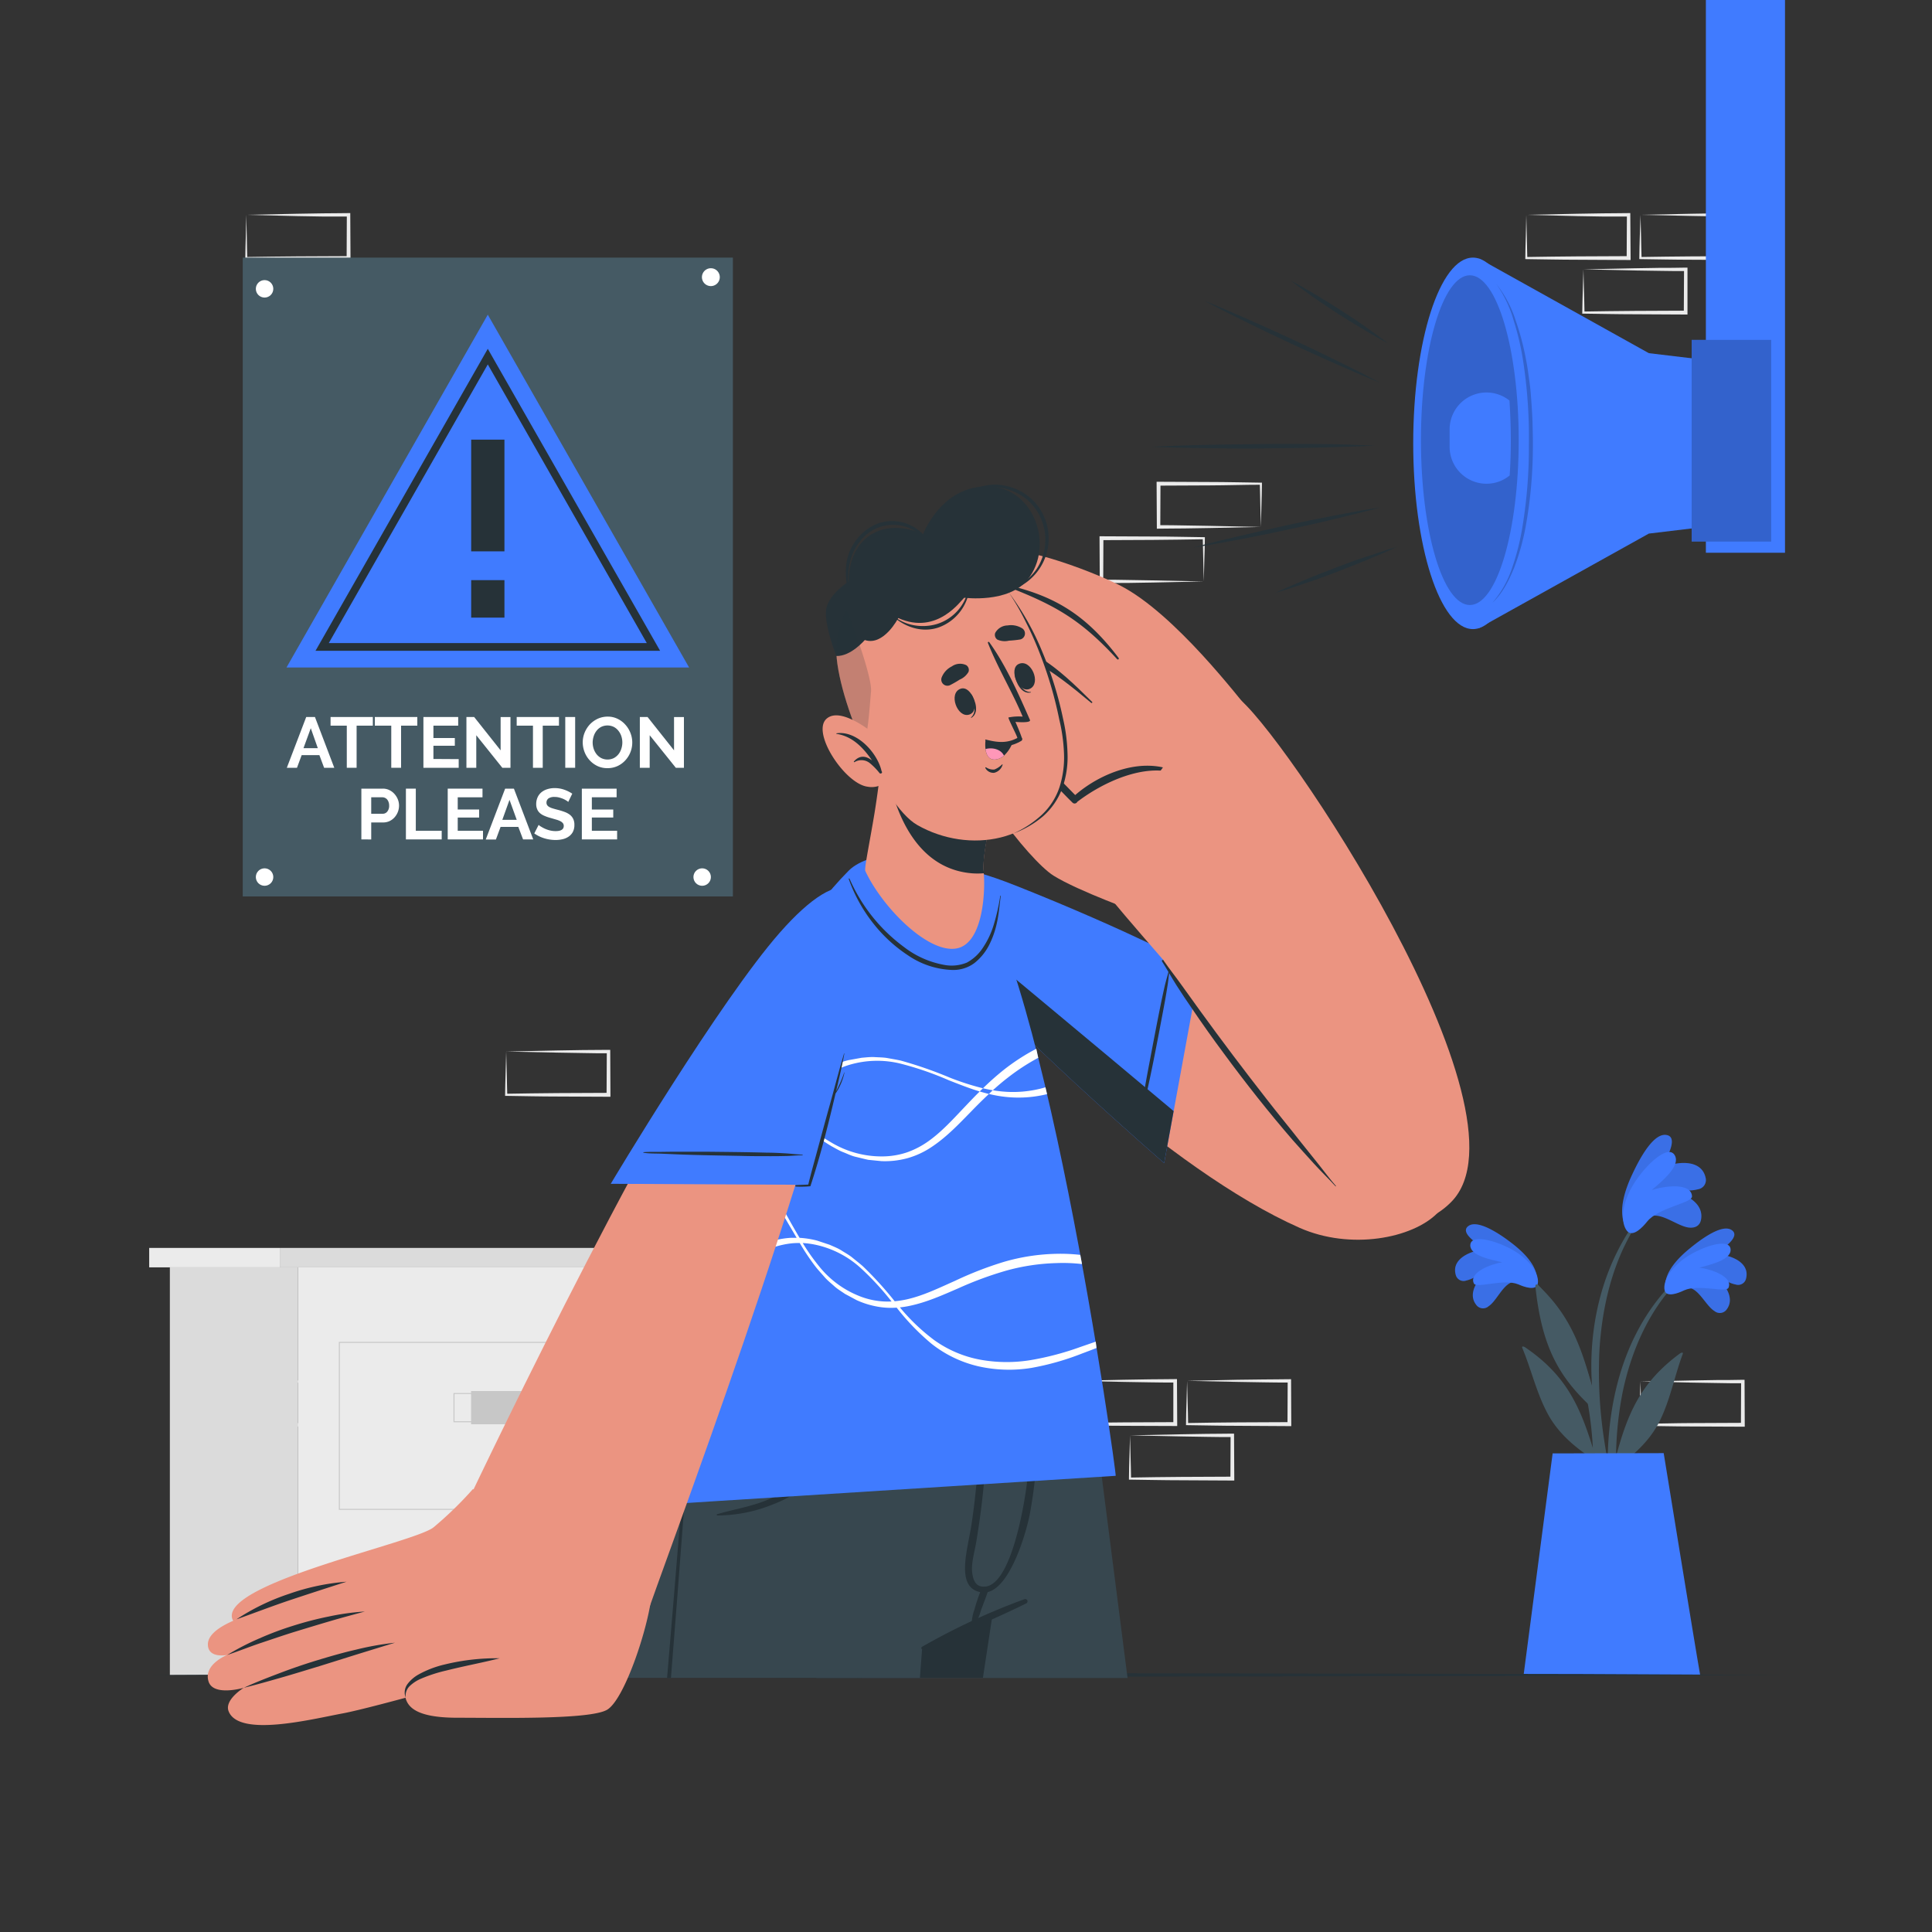 <svg xmlns="http://www.w3.org/2000/svg" viewBox="0 0 500 500"><rect x="0" y="0" width="500" height="500" fill="#333333" stroke="none"/><g id="freepik--background-complete--inject-199"><path d="M409.79,69.71l13.13-.28,6.66-.11c2.22,0,4.46,0,6.69-.06h.45v.45l0,11.19v.5h-.5L423,81.33c-4.41,0-8.82-.11-13.24-.16h-.27V80.9c0-1.9.09-3.79.13-5.66Zm0,0,.14,5.65c.05,1.86.12,3.71.14,5.54l-.28-.28c4.42-.05,8.83-.15,13.24-.16l13.24-.06-.5.5.06-11.19.44.44c-2.18,0-4.35,0-6.54-.05L423.15,70Z" style="fill:#ebebeb"></path><path d="M424.56,55.6l13.13-.28,6.66-.11c2.23-.05,4.46,0,6.69-.06h.45v.45l.05,11.19v.5H451l-13.24-.07c-4.41,0-8.82-.11-13.24-.16h-.27v-.27c0-1.9.09-3.79.13-5.66Zm0,0,.15,5.65c0,1.86.11,3.71.13,5.54l-.28-.28c4.42-.05,8.83-.15,13.24-.16L451,66.29l-.49.5.05-11.19L451,56c-2.18,0-4.35,0-6.54,0l-6.58-.11Z" style="fill:#ebebeb"></path><path d="M395,55.6l13.13-.28,6.66-.11c2.22-.05,4.46,0,6.69-.06h.44v.45L422,66.79v.5h-.5l-13.24-.07c-4.41,0-8.83-.11-13.24-.16h-.27v-.27c0-1.9.08-3.79.13-5.66Zm0,0,.14,5.65c0,1.86.11,3.71.13,5.54l-.27-.28c4.41-.05,8.83-.15,13.24-.16l13.24-.06-.5.5.06-11.19.44.44c-2.18,0-4.36,0-6.54,0l-6.58-.11Z" style="fill:#ebebeb"></path><path d="M292.45,371.47l13.12-.28,6.66-.11c2.23-.05,4.47,0,6.7-.06h.44v.45l.06,11.19v.5h-.5l-13.24-.07c-4.41,0-8.83-.11-13.24-.16h-.28v-.27c0-1.9.08-3.79.13-5.66Zm0,0,.14,5.65c.05,1.87.11,3.71.13,5.54l-.27-.27c4.41-.06,8.83-.16,13.24-.17l13.24-.06-.5.5.05-11.19.45.44c-2.18,0-4.36,0-6.55-.05l-6.58-.11Z" style="fill:#ebebeb"></path><path d="M307.22,357.36l13.12-.28L327,357c2.22-.05,4.46,0,6.69-.06h.44v.45l.05,11.19v.5h-.5L320.46,369c-4.41,0-8.83-.12-13.24-.17h-.28v-.27c0-1.9.08-3.79.13-5.66Zm0,0,.14,5.65c.05,1.87.11,3.71.13,5.54l-.27-.27c4.41-.06,8.83-.16,13.24-.17l13.24-.06-.5.5.05-11.19.45.44c-2.18,0-4.36,0-6.55-.05l-6.57-.11Z" style="fill:#ebebeb"></path><path d="M277.68,357.36l13.12-.28,6.66-.11c2.23-.05,4.47,0,6.7-.06h.44v.45l.06,11.19v.5h-.5L290.92,369c-4.42,0-8.83-.12-13.24-.17h-.28v-.27c0-1.9.09-3.79.13-5.66Zm0,0,.14,5.65c0,1.87.11,3.71.13,5.54l-.27-.27c4.41-.06,8.82-.16,13.24-.17l13.24-.06-.5.5,0-11.19.45.44c-2.18,0-4.36,0-6.55-.05l-6.58-.11Z" style="fill:#ebebeb"></path><path d="M63.73,55.6l13.12-.28,6.66-.11c2.23-.05,4.47,0,6.7-.06h.44v.45l.06,11.19v.5h-.5L77,67.22c-4.42,0-8.83-.11-13.24-.16h-.28v-.27c0-1.9.09-3.79.13-5.66Zm0,0,.14,5.65c0,1.86.11,3.71.13,5.54l-.27-.28c4.41-.05,8.82-.15,13.24-.16l13.24-.06-.5.5.05-11.19.45.44c-2.18,0-4.36,0-6.55,0l-6.58-.11Z" style="fill:#ebebeb"></path><path d="M131,272.14l13.13-.28,6.66-.11c2.22-.05,4.46,0,6.69-.05h.45v.45l.05,11.19v.5h-.51l-13.24-.06c-4.41,0-8.82-.11-13.24-.17h-.27v-.27c0-1.9.09-3.79.13-5.65Zm0,0,.15,5.66c0,1.86.11,3.7.13,5.53l-.28-.27c4.42-.05,8.83-.16,13.24-.17l13.24-.06-.5.5.06-11.19.44.45c-2.18,0-4.35,0-6.54-.06l-6.58-.11Z" style="fill:#ebebeb"></path><path d="M63.73,357.55l13.12-.28,6.66-.11c2.23-.05,4.47,0,6.7-.05h.44v.45l.06,11.19v.5h-.5L77,369.18c-4.42,0-8.83-.11-13.24-.17h-.28v-.27c0-1.9.09-3.78.13-5.65Zm0,0,.14,5.66c0,1.86.11,3.7.13,5.53l-.27-.27c4.41-.05,8.82-.16,13.24-.16l13.24-.07-.5.5.05-11.19.45.45c-2.18,0-4.36,0-6.55-.06l-6.58-.11Z" style="fill:#ebebeb"></path><path d="M49,343.44l13.12-.28,6.66-.11c2.23-.05,4.46,0,6.7-.05h.44v.45l.06,11.19v.5h-.5l-13.24-.06c-4.42,0-8.83-.11-13.24-.16h-.28v-.27c0-1.9.09-3.78.13-5.65Zm0,0,.14,5.66c0,1.86.11,3.7.13,5.53l-.27-.27c4.41-.05,8.82-.16,13.24-.16l13.24-.07-.5.5,0-11.19.45.45c-2.19,0-4.36,0-6.55-.06l-6.58-.11Z" style="fill:#ebebeb"></path><path d="M424.56,357.54l13.13-.28,6.66-.11c2.23,0,4.46,0,6.69-.06h.45v.45l.05,11.19v.5H451l-13.24-.06c-4.41,0-8.82-.12-13.24-.17h-.27v-.27c0-1.9.09-3.79.13-5.65Zm0,0,.15,5.65c0,1.87.11,3.71.13,5.54l-.28-.27c4.42,0,8.83-.16,13.24-.17l13.24-.06-.49.5.05-11.19.44.45c-2.18,0-4.35,0-6.54-.06l-6.58-.11Z" style="fill:#ebebeb"></path><path d="M326.31,136.37l-13.12.28-6.66.11c-2.23.05-4.46,0-6.7.06h-.44v-.45l-.06-11.19v-.5h.5l13.24.06c4.42,0,8.83.12,13.24.17h.28v.27c0,1.9-.09,3.79-.13,5.65Zm0,0-.14-5.65c0-1.87-.11-3.71-.13-5.54l.27.27c-4.41,0-8.82.16-13.24.17l-13.24.06.5-.5-.05,11.19-.45-.45c2.19,0,4.36,0,6.55.06l6.58.11Z" style="fill:#ebebeb"></path><path d="M311.54,150.48l-13.12.28-6.66.11c-2.23,0-4.47,0-6.7.06h-.44v-.45l-.06-11.19v-.5h.5l13.24.06c4.42,0,8.83.12,13.24.17h.28v.27c0,1.9-.09,3.79-.14,5.65Zm0,0-.14-5.65c0-1.87-.11-3.71-.13-5.54l.27.27c-4.41.05-8.82.16-13.24.17l-13.24.06.5-.5-.05,11.19-.45-.45c2.18,0,4.36,0,6.55.06l6.58.11Z" style="fill:#ebebeb"></path><rect x="77.16" y="327.99" width="97.98" height="105.49" transform="translate(252.3 761.46) rotate(180)" style="fill:#ebebeb"></rect><rect x="72.41" y="322.96" width="107.48" height="5.03" transform="translate(252.3 650.95) rotate(180)" style="fill:#dbdbdb"></rect><rect x="38.61" y="322.96" width="33.8" height="5.03" transform="translate(111.02 650.95) rotate(180)" style="fill:#ebebeb"></rect><rect x="43.96" y="327.99" width="33.2" height="105.49" transform="translate(121.12 761.46) rotate(180)" style="fill:#dbdbdb"></rect><rect x="87.83" y="347.42" width="76.64" height="43.21" transform="translate(252.3 738.04) rotate(180)" style="fill:none;stroke:#c7c7c7;stroke-miterlimit:10;stroke-width:0.25px"></rect><rect x="121.91" y="359.99" width="14.97" height="8.6" transform="translate(258.8 728.59) rotate(180)" style="fill:#c7c7c7"></rect><rect x="117.49" y="360.64" width="14.97" height="7.31" transform="translate(249.95 728.59) rotate(180)" style="fill:none;stroke:#c7c7c7;stroke-miterlimit:10;stroke-width:0.25px"></rect></g><g id="freepik--Plant--inject-199"><path d="M433.55,331.29c-16.87,16.52-19.7,42.07-16.14,64.45.09.51.87.37.87-.11,0-5.09-.15-10.14-.14-15.17.1-.23.17-.45.27-.68,4.4-3.2,8.45-6.82,11-11.78,2.81-5.54,3.92-11.79,6.08-17.58.2-.55-.39-.39-.78-.1-10.26,7.57-13.53,15.71-16.48,26.6A90.36,90.36,0,0,1,420,360c2.21-10.33,6.6-20.57,14-28.23C434.28,331.44,433.84,331,433.55,331.29Z" style="fill:#455a64"></path><path d="M436.72,333.22c2.91.09,4.72,4.73,7,6.09a2.17,2.17,0,0,0,3.2-.51c2.24-3.12-.83-7-3.73-9.14,2.07.85,3.79,2.34,6,2.77a2.1,2.1,0,0,0,2.71-1.63c1-4.27-4.36-6.16-8-6.25,1.78-1.24,6.88-4.6,4.17-6.26s-8.73,3.15-10.68,4.74c-2.87,2.32-6.29,5.8-6.42,9.44C430.77,336.72,434.49,334.11,436.72,333.22Z" style="fill:#407BFF"></path><path d="M436.72,333.22c2.91.09,4.72,4.73,7,6.09a2.17,2.17,0,0,0,3.2-.51c2.24-3.12-.83-7-3.73-9.14,2.07.85,3.79,2.34,6,2.77a2.1,2.1,0,0,0,2.71-1.63c1-4.27-4.36-6.16-8-6.25,1.78-1.24,6.88-4.6,4.17-6.26s-8.73,3.15-10.68,4.74c-2.87,2.32-6.29,5.8-6.42,9.44C430.77,336.72,434.49,334.11,436.72,333.22Z" style="opacity:0.1"></path><path d="M435.88,333.93c3.71-1.68,10.84.74,11.45-.66,1.23-2.86-4.47-4.82-7.54-5.2,2.83-.77,8.25-2,8.09-4.72-.21-3.34-8.32-.47-12.43,2.68-5.18,4-5.15,7.8-4.29,8.57C432.33,335.65,435.27,334.21,435.88,333.93Z" style="fill:#407BFF"></path><path d="M395.13,329.66c17.49,15.86,21.29,41.29,18.59,63.79-.08.51-.87.4-.88-.08-.2-5.09-.24-10.14-.44-15.17l-.29-.67c-4.52-3-8.7-6.49-11.4-11.35-3-5.43-4.37-11.63-6.74-17.33-.22-.55.37-.41.77-.14,10.54,7.17,14.12,15.19,17.48,26a91,91,0,0,0-2.43-16.86c-2.61-10.24-7.38-20.3-15.09-27.68C394.41,329.84,394.83,329.37,395.13,329.66Z" style="fill:#455a64"></path><path d="M392,331.7c-2.9.21-4.54,4.91-6.75,6.35a2.17,2.17,0,0,1-3.22-.38c-2.36-3,.57-7,3.37-9.28-2,.93-3.69,2.49-5.9,3a2.09,2.09,0,0,1-2.77-1.52c-1.15-4.22,4.13-6.32,7.79-6.55-1.83-1.17-7.05-4.34-4.41-6.09S389,320,391,321.54c2.95,2.22,6.51,5.56,6.77,9.2C398.11,335,394.3,332.51,392,331.7Z" style="fill:#407BFF"></path><path d="M392,331.7c-2.9.21-4.54,4.91-6.75,6.35a2.17,2.17,0,0,1-3.22-.38c-2.36-3,.57-7,3.37-9.28-2,.93-3.69,2.49-5.9,3a2.09,2.09,0,0,1-2.77-1.52c-1.15-4.22,4.13-6.32,7.79-6.55-1.83-1.17-7.05-4.34-4.41-6.09S389,320,391,321.54c2.95,2.22,6.51,5.56,6.77,9.2C398.11,335,394.3,332.51,392,331.7Z" style="opacity:0.1"></path><path d="M392.9,332.38c-3.77-1.54-10.8,1.16-11.46-.22-1.34-2.81,4.28-5,7.34-5.49-2.86-.66-8.33-1.67-8.27-4.41.08-3.34,8.3-.78,12.53,2.21,5.32,3.77,5.44,7.6,4.61,8.4C396.52,334,393.52,332.64,392.9,332.38Z" style="fill:#407BFF"></path><path d="M413,371.55a171.6,171.6,0,0,0,5.43,25.08.62.62,0,0,0,1.22-.24c-1.14-7.73-3.24-15.32-4.39-23.05a116.39,116.39,0,0,1-1.34-23.66c.74-13,4.27-26.88,12.77-37.07.19-.24-.21-.58-.4-.36-17,19.84-14.31,44.17-14.29,46.35-2.41-8.22-4.89-17.63-14-26-.39-.36-.7-.18-.63.43,1.63,15.23,5.86,23.19,14.7,31.33Q412.45,368,413,371.55Z" style="fill:#455a64"></path><path d="M426.86,314.89c3.06-1.36,7.28,2.54,10.31,2.81,1.6.14,2.79-.49,3.07-2.14.75-4.37-4.38-6.83-8.47-7.61,2.57-.16,5.1.53,7.63-.16a2.42,2.42,0,0,0,2-3.05c-1.13-4.92-7.63-4.2-11.49-2.44,1.23-2.18,4.82-8.24,1.18-8.59s-7.47,7.66-8.7,10.29c-1.81,3.86-3.6,9.19-1.91,13C422.45,321.53,425,316.94,426.86,314.89Z" style="fill:#407BFF"></path><path d="M426.86,314.89c3.06-1.36,7.28,2.54,10.31,2.81,1.6.14,2.79-.49,3.07-2.14.75-4.37-4.38-6.83-8.47-7.61,2.57-.16,5.1.53,7.63-.16a2.42,2.42,0,0,0,2-3.05c-1.13-4.92-7.63-4.2-11.49-2.44,1.23-2.18,4.82-8.24,1.18-8.59s-7.47,7.66-8.7,10.29c-1.81,3.86-3.6,9.19-1.91,13C422.45,321.53,425,316.94,426.86,314.89Z" style="opacity:0.1"></path><path d="M426.35,316.06c3-3.62,11.61-4.69,11.54-6.45-.17-3.59-7.07-2.75-10.45-1.6,2.56-2.22,7.57-6.22,6-9-1.89-3.36-8.87,3.7-11.55,9-3.37,6.73-1.41,10.68-.13,11.05C423.53,319.63,425.85,316.66,426.35,316.06Z" style="fill:#407BFF"></path><path d="M401.82,376.14l-7.51,57.33H440c-.94-5.08-9.44-57.4-9.44-57.4Z" style="fill:#407BFF"></path></g><g id="freepik--Table--inject-199"><polygon points="38.04 433.48 91.03 433.23 144.02 433.14 250 432.98 355.98 433.14 408.97 433.23 461.96 433.48 408.97 433.72 355.98 433.81 250 433.97 144.02 433.81 91.03 433.72 38.04 433.48" style="fill:#263238"></polygon></g><g id="freepik--Sign--inject-199"><rect x="62.82" y="66.67" width="126.85" height="165.33" style="fill:#455a64"></rect><polygon points="178.34 172.75 74.14 172.75 126.24 81.44 178.34 172.75" style="fill:#407BFF"></polygon><path d="M170.84,168.43H81.65l44.59-78.16Zm-85.75-2h82.3L126.24,94.31Z" style="fill:#263238"></path><path d="M121.94,142.69V113.78h8.61v28.91Zm0,17.15v-9.7h8.61v9.7Z" style="fill:#263238"></path><path d="M79.25,185.56h2.26l5,13.14H83.88l-1.22-3.27H78.07l-1.21,3.27H74.23Zm3,8.07-1.82-5.17-1.89,5.17Z" style="fill:#fff"></path><path d="M96.49,187.8h-4.2v10.9H89.75V187.8h-4.2v-2.24H96.49Z" style="fill:#fff"></path><path d="M108,187.8h-4.2v10.9h-2.54V187.8H97v-2.24H108Z" style="fill:#fff"></path><path d="M118.71,196.46v2.24h-9.13V185.56h9v2.24h-6.41V191h5.54V193h-5.54v3.42Z" style="fill:#fff"></path><path d="M123.26,190.28v8.42h-2.55V185.56h2l6.85,8.63v-8.61h2.55V198.7H130Z" style="fill:#fff"></path><path d="M144.66,187.8h-4.2v10.9h-2.53V187.8h-4.21v-2.24h10.94Z" style="fill:#fff"></path><path d="M146.29,198.7V185.56h2.56V198.7Z" style="fill:#fff"></path><path d="M157.2,198.8a5.92,5.92,0,0,1-2.62-.57,6.46,6.46,0,0,1-2-1.5,6.78,6.78,0,0,1-1.31-2.14,7,7,0,0,1-.46-2.46,6.73,6.73,0,0,1,.49-2.52,7.14,7.14,0,0,1,1.35-2.13,6.74,6.74,0,0,1,2.05-1.47,6.14,6.14,0,0,1,2.57-.55,5.74,5.74,0,0,1,2.6.59,6.39,6.39,0,0,1,2,1.53,6.86,6.86,0,0,1,1.3,2.14,6.79,6.79,0,0,1-1.35,7.07,6.39,6.39,0,0,1-2,1.46A6.14,6.14,0,0,1,157.2,198.8Zm-3.82-6.67a5.37,5.37,0,0,0,.26,1.65,4.76,4.76,0,0,0,.75,1.41,3.87,3.87,0,0,0,1.21,1,3.73,3.73,0,0,0,3.26,0,3.9,3.9,0,0,0,1.2-1,4.47,4.47,0,0,0,.74-1.42,5.21,5.21,0,0,0,0-3.25,4.4,4.4,0,0,0-.76-1.4,3.67,3.67,0,0,0-1.2-1,3.75,3.75,0,0,0-3.25,0,3.65,3.65,0,0,0-1.2,1,4.42,4.42,0,0,0-.74,1.41A5.45,5.45,0,0,0,153.38,192.13Z" style="fill:#fff"></path><path d="M168.14,190.28v8.42h-2.55V185.56h2l6.85,8.63v-8.61H177V198.7H174.9Z" style="fill:#fff"></path><path d="M93.52,217.24V204.1h5.57a3.67,3.67,0,0,1,1.68.38,4.2,4.2,0,0,1,1.32,1,4.71,4.71,0,0,1,.87,1.4,4.28,4.28,0,0,1,.31,1.59,4.54,4.54,0,0,1-.29,1.62,4.63,4.63,0,0,1-.83,1.39,4.12,4.12,0,0,1-1.3,1,3.86,3.86,0,0,1-1.67.37H96.07v4.4Zm2.55-6.64h3a1.47,1.47,0,0,0,1.17-.58,2.33,2.33,0,0,0,.47-1.55,2.5,2.5,0,0,0-.15-.9,2,2,0,0,0-.38-.68,1.54,1.54,0,0,0-.57-.41,1.51,1.51,0,0,0-.66-.14H96.07Z" style="fill:#fff"></path><path d="M105.05,217.24V204.1h2.56V215h6.7v2.24Z" style="fill:#fff"></path><path d="M125,215v2.24h-9.13V204.1h9v2.24h-6.41v3.16H124v2.08h-5.54V215Z" style="fill:#fff"></path><path d="M130.73,204.1H133l5,13.14h-2.63L134.14,214h-4.59l-1.21,3.27h-2.63Zm3,8.07L131.86,207,130,212.17Z" style="fill:#fff"></path><path d="M147.06,207.54a2.66,2.66,0,0,0-.47-.35,7,7,0,0,0-.83-.44,7.89,7.89,0,0,0-1.07-.36,4.55,4.55,0,0,0-1.16-.14,2.63,2.63,0,0,0-1.58.38,1.32,1.32,0,0,0-.52,1.1,1.11,1.11,0,0,0,.2.67,1.65,1.65,0,0,0,.56.47,4.49,4.49,0,0,0,.94.37c.37.12.81.23,1.3.36a17.34,17.34,0,0,1,1.75.55,5,5,0,0,1,1.34.74,3.12,3.12,0,0,1,.84,1.07,3.47,3.47,0,0,1,.29,1.52,3.87,3.87,0,0,1-.39,1.81,3.41,3.41,0,0,1-1.08,1.21,4.63,4.63,0,0,1-1.55.68,8,8,0,0,1-1.85.21,10.09,10.09,0,0,1-2.92-.44,9.17,9.17,0,0,1-2.59-1.26l1.13-2.21a3.08,3.08,0,0,0,.6.44,8.8,8.8,0,0,0,1,.54,7.44,7.44,0,0,0,1.31.45,6.12,6.12,0,0,0,1.48.18c1.41,0,2.11-.45,2.11-1.35a1.12,1.12,0,0,0-.24-.72,2.07,2.07,0,0,0-.68-.52,6.32,6.32,0,0,0-1.08-.4l-1.4-.41a10.71,10.71,0,0,1-1.64-.57,4.1,4.1,0,0,1-1.16-.72,2.67,2.67,0,0,1-.69-1,3.26,3.26,0,0,1-.24-1.31,4.15,4.15,0,0,1,.37-1.77,3.65,3.65,0,0,1,1-1.3,4.63,4.63,0,0,1,1.53-.79,6.26,6.26,0,0,1,1.87-.27,7.28,7.28,0,0,1,2.56.44,9.4,9.4,0,0,1,2,1Z" style="fill:#fff"></path><path d="M159.71,215v2.24h-9.13V204.1h9v2.24h-6.41v3.16h5.54v2.08h-5.54V215Z" style="fill:#fff"></path><circle cx="68.47" cy="74.75" r="2.26" style="fill:#fff"></circle><path d="M186.28,71.73a2.31,2.31,0,1,1-2.3-2.31A2.3,2.3,0,0,1,186.28,71.73Z" style="fill:#fff"></path><circle cx="68.47" cy="226.98" r="2.26" style="fill:#fff"></circle><circle cx="181.72" cy="226.98" r="2.26" style="fill:#fff"></circle></g><g id="freepik--Speaker--inject-199"><path d="M334.1,72.66c2.21,1.15,4.37,2.4,6.51,3.67s4.24,2.6,6.34,3.93,4.17,2.72,6.21,4.15l3,2.15c1,.75,2,1.47,3,2.25-1.12-.56-2.2-1.19-3.29-1.78l-3.22-1.89c-2.15-1.26-4.25-2.59-6.35-3.93s-4.17-2.72-6.2-4.15S336.06,74.2,334.1,72.66Z" style="fill:#263238"></path><path d="M361.48,141.53c-2.54,1.21-5.13,2.31-7.72,3.38s-5.2,2.1-7.82,3.11-5.26,2-7.92,2.85l-4,1.35c-1.34.4-2.67.85-4,1.23,1.27-.62,2.56-1.17,3.84-1.75l3.88-1.64c2.58-1.09,5.2-2.09,7.82-3.1s5.26-2,7.92-2.85S358.78,142.31,361.48,141.53Z" style="fill:#263238"></path><path d="M308.89,141.69c4-1.1,8-2.08,12-3s8-1.86,12.07-2.74,8.06-1.71,12.12-2.48l6.08-1.15c2-.34,4.06-.72,6.1-1-2,.56-4,1.05-6,1.57l-6,1.46c-4,1-8,1.85-12.07,2.73s-8.06,1.71-12.12,2.48S313,141.05,308.89,141.69Z" style="fill:#263238"></path><path d="M311.64,77.82c3.89,1.55,7.72,3.22,11.55,4.91s7.63,3.42,11.43,5.18,7.57,3.56,11.31,5.42l5.62,2.79c1.86,1,3.73,1.91,5.57,2.91-1.95-.77-3.87-1.61-5.8-2.41l-5.75-2.5c-3.84-1.68-7.63-3.43-11.43-5.19s-7.57-3.56-11.31-5.42S315.33,79.79,311.64,77.82Z" style="fill:#263238"></path><path d="M355.88,115.33c-4.83.26-9.66.39-14.48.51s-9.66.13-14.49.21-9.66,0-14.49-.06l-7.24-.12c-2.42-.08-4.83-.12-7.25-.24,2.41-.14,4.83-.21,7.24-.31l7.25-.2c4.83-.11,9.65-.13,14.48-.2s9.66,0,14.49,0S351.05,115.12,355.88,115.33Z" style="fill:#263238"></path><rect x="441.48" width="20.48" height="143.05" style="fill:#407BFF"></rect><polygon points="455.35 94.82 455.35 134.66 426.72 138.09 382.74 162.57 382.74 66.9 426.72 91.4 455.35 94.82" style="fill:#407BFF"></polygon><ellipse cx="381.19" cy="114.74" rx="15.45" ry="48.07" style="fill:#407BFF"></ellipse><ellipse cx="380.39" cy="113.91" rx="12.65" ry="42.67" style="opacity:0.2"></ellipse><path d="M391,113.92c0,3.14-.1,6.19-.3,9.13a9.43,9.43,0,0,1-6,2.14,9.55,9.55,0,0,1-9.54-9.55v-4.51a9.54,9.54,0,0,1,15.49-7.47C390.86,107,391,110.38,391,113.92Z" style="fill:#407BFF"></path><rect x="437.8" y="87.96" width="20.57" height="52.2" style="fill:#407BFF"></rect><rect x="437.8" y="87.96" width="20.57" height="52.2" style="opacity:0.2"></rect><path d="M387.22,73.46A29.83,29.83,0,0,1,392.28,83,68.8,68.8,0,0,1,395,93.42c.36,1.77.56,3.56.82,5.35s.39,3.59.51,5.38.25,3.6.29,5.4.1,3.61.09,5.41a117.7,117.7,0,0,1-1.9,21.52,60.87,60.87,0,0,1-2.93,10.42c-1.37,3.31-3,6.65-5.66,9.12a26.57,26.57,0,0,0,5.19-9.3A61.64,61.64,0,0,0,394,136.34,125.41,125.41,0,0,0,395.67,115a128.81,128.81,0,0,0-1.46-21.4,67.82,67.82,0,0,0-2.41-10.44A31,31,0,0,0,387.22,73.46Z" style="opacity:0.2"></path></g><g id="freepik--Character--inject-199"><path d="M291.81,434.26H211.3c-1.61-17.4-3.13-34.12-4.43-48.52h0l-.21-2.23h0c-2.31-25.57-3.88-43.23-3.88-43.23h77a1.45,1.45,0,0,1,0,.23C280.24,344,285.7,386.49,291.81,434.26Z" style="fill:#37474f"></path><path d="M223,434.26h-1.2q-3.15-29.91-5.71-59.93v0c-.15-1.79-.31-3.59-.47-5.39-.53-6.17-1.05-12.37-1.56-18.54,0-.19.27-.19.3,0,.57,5.47,1.13,10.92,1.67,16.39v0h0q.28,3,.59,6h0C218.68,393.3,220.72,413.79,223,434.26Z" style="fill:#263238"></path><path d="M268.65,340.26l-10.36,68.26h0l-.36,2.3v.05L257,417h0l-.08.43-.24,1.65h0l-2.3,15.14H200.68c-2.69-15.15-5.28-29.79-7.58-42.83h0c-.09-.49-.17-1-.26-1.43-5.13-29-8.8-49.73-8.8-49.73Z" style="fill:#263238"></path><path d="M279.84,340.19s0,.09,0,.3c-.61,4-7.24,46.67-18.25,74.68h0c-.07.23-.16.45-.26.69,0,0-1.55.48-4.35,1.59-1.09.43-2.38,1-3.85,1.6h0l-1.58.71h0c-3.08,1.38-6.77,3.16-11,5.43a2.39,2.39,0,0,0-.32.16l-.32.17-1.27.7h0c0,.05,0,.22,0,.49h0c-.08,1.07-.28,3.68-.57,7.52h-76.1c4.94-50,9.46-94.07,9.46-94.07Z" style="fill:#37474f"></path><path d="M179.94,352.07c-2.09,27.41-4.11,54.82-6.3,82.19h-1q3.47-41.08,6.7-82.17C179.33,351.67,180,351.67,179.94,352.07Z" style="fill:#263238"></path><path d="M265.16,413.86a169.17,169.17,0,0,0-26.57,12.37c-.33.19-.11.71.25.55,8.95-3.84,18.08-7.52,26.8-11.85A.59.59,0,0,0,265.16,413.86Z" style="fill:#263238"></path><path d="M268,352.45c0-.31-.56-.38-.56-.05.07,10.63-.61,20-1.5,29.91-.42,4.61-4.13,30.08-12.12,28.23-1.34-.31-2-1.63-2.23-3.65-.25-2.43.66-5.4,1.06-7.81.89-5.34,1.6-10.69,2.06-16.08a146.58,146.58,0,0,0-.33-30.13.26.26,0,0,0-.51,0c0,13.93-.36,27.82-2.44,41.61-1,6.63-4.34,16.6,2.6,17.62s11.62-15.67,12.48-20.24C268.92,379.12,269,365.35,268,352.45Z" style="fill:#263238"></path><path d="M254,411.22a44.36,44.36,0,0,0-1.8,5.28,12,12,0,0,0-.74,4.34c0,.29.4.31.55.12a15.37,15.37,0,0,0,1.86-4.22c.61-1.63,1.25-3.26,1.81-4.91A.89.89,0,0,0,254,411.22Z" style="fill:#263238"></path><path d="M217.86,360.78a14.65,14.65,0,0,0-.34-3.31.17.17,0,0,0-.32,0,13,13,0,0,0-.38,2.86c-.11,1.09-.26,2.19-.37,3.29a50,50,0,0,1-1.17,6.65,23.72,23.72,0,0,1-6.11,11,31.85,31.85,0,0,1-10.32,6.8c-4.29,1.82-8.81,2.5-13.25,3.8a.17.17,0,0,0,.05.33A38.27,38.27,0,0,0,200,389.35a30.65,30.65,0,0,0,10.77-6.87A23.93,23.93,0,0,0,217,371.2a33.3,33.3,0,0,0,.86-6.68A29.18,29.18,0,0,0,217.86,360.78Z" style="fill:#263238"></path><path d="M245,244.4c14.26,16.2,57.54,58.44,91.36,73.37,13.16,5.81,29.15,2.73,35.63-3.81,22.9-23.09-70.86-65.43-70.86-65.43-.9.64-16.4-11.17-43.89-20.52C230.89,219.05,236.12,234.35,245,244.4Z" style="fill: rgb(235, 148, 129);"></path><path d="M310.51,250.64,301.28,301s-41.8-36.24-56.36-54.49c-15.17-19-11.71-29.15,18.22-17.21C292.62,241,310.51,250.64,310.51,250.64Z" style="fill:#407BFF"></path><path d="M294.71,291.19c.1-1.28.38-2.57.6-3.84s.44-2.62.65-3.93c.44-2.65.93-5.3,1.43-7.94,1-5.29,2-10.57,3.07-15.84.3-1.44.61-2.89.94-4.33s.82-3,1.17-4.51c0-.1.16-.05.14,0-.21,1.31-.3,2.65-.51,4s-.43,2.7-.67,4.05c-.48,2.64-1,5.29-1.49,7.93-1,5.19-2,10.39-3.16,15.56-.32,1.45-.65,2.89-1,4.33s-.58,3.07-1.05,4.54A.08.08,0,0,1,294.71,291.19Z" style="fill:#263238"></path><path d="M303.74,287.55,301.28,301s-41.81-36.24-56.36-54.48c-4.88-6.13-7.83-11.33-8.59-15.16C248.07,241.07,285.51,272.22,303.74,287.55Z" style="fill:#263238"></path><path d="M323.48,184c-2.43-2.74-19.33-25.18-33.62-32.49-7.57-3.87-29.59-12.16-32.52-7.85-2.67,3.94,2.8,7.69,2.8,7.69s-9.87-3.55-13.52,2,5.91,11.38,5.91,11.38-10.41-2.91-13.66,2.85,7.35,10,7.35,10-9.38-3.11-10.07,2.77c-.82,7.06,17.13,10.83,24.63,16.53,1.7,1.29,32.63,28.68,32.63,28.68Z" style="fill: rgb(235, 148, 129);"></path><path d="M246.27,178c13.19,2.8,18.48,6.31,28,15.57.18.19.5-.05.32-.26-8.49-9.92-14.49-15.28-28.21-16C245.7,177.28,245.64,177.82,246.27,178Z" style="fill:#263238"></path><path d="M252.52,165.08c13.45,4.1,19.22,7.86,29.89,16.83.15.13.38-.11.24-.25-9.73-9.68-15.84-14.89-29.82-17.23C252.2,164.32,251.91,164.89,252.52,165.08Z" style="fill:#263238"></path><path d="M260.64,151.8c12.74,4.92,19.24,8.76,28.48,18.8a.25.25,0,0,0,.39-.31c-8.43-11.16-16.51-16-28.68-18.86C260,151.24,259.84,151.49,260.64,151.8Z" style="fill:#263238"></path><path d="M295,236.32s-15.92-5.68-22.36-9.71-24.93-27.91-20-32.2c6.37-5.53,19.75,6.15,25.56,12.73,0,0,14.71-12.81,26.13-6.5S295,236.32,295,236.32Z" style="fill: rgb(235, 148, 129);"></path><path d="M254.92,193.47c9.44-.86,16.51,8.27,22.62,14.23a.78.78,0,0,0,1.27-.19c6.52-5,17.17-10,25.4-7.39a.2.2,0,0,0,.15-.36c-8.44-4-19.3.1-26.1,6-6.17-6.21-13.66-15.05-23.35-12.36A0,0,0,0,0,254.92,193.47Z" style="fill:#263238"></path><path d="M354.86,312.89c7.42,4,14.23,4.71,20.71-1.82C398.46,288,330.74,187.26,320,180.34c-5.83-3.74-39.86,43.18-32.24,52.57,3.13,3.85,13.38,15.62,13.38,15.62C300.2,249.17,334.19,301.63,354.86,312.89Z" style="fill: rgb(235, 148, 129);"></path><path d="M345.72,306.91c-1.58-1.81-3-3.73-4.5-5.62s-3-3.74-4.51-5.63c-2.93-3.75-6-7.45-8.9-11.2Q319,273.2,310.6,261.62c-1.57-2.17-3.14-4.34-4.69-6.52s-3.27-4.34-4.81-6.57c-.17-.24-.53,0-.37.28,1.27,2,2.45,4.15,3.74,6.18s2.62,4,4,6q4,5.91,8.28,11.67c5.65,7.68,11.56,15.17,17.81,22.4,1.76,2,3.6,4,5.4,6s3.82,3.92,5.66,5.94C345.66,307.08,345.79,307,345.72,306.91Z" style="fill:#263238"></path><path d="M288.74,381.94l-126.39,8s13.3-120.43,57.29-164.61c5.43-5.46,21.41-6.07,29.12-.56C269.05,239.24,289.05,381.49,288.74,381.94Z" style="fill:#407BFF"></path><path d="M268.69,273.76a55.21,55.21,0,0,0-7.69,5c-1.41,1.08-2.77,2.23-4.09,3.43-.35.31-.69.63-1,.95-1.58,1.47-3.11,3-4.62,4.56-3.12,3.18-6.24,6.5-10.09,9.07a21.82,21.82,0,0,1-6.25,2.94,22.05,22.05,0,0,1-6.84.79l-3.41-.34c-1.11-.24-2.22-.53-3.32-.79s-2.13-.79-3.19-1.2-2-1-3-1.53a90.69,90.69,0,0,1-10-7.05l-.94-.71-.67-.5a50.4,50.4,0,0,0-10.63-6.4,27.88,27.88,0,0,0-5-1.62l.54-1.41a30.81,30.81,0,0,1,5,1.9,58.7,58.7,0,0,1,10.5,6.89l.73.57.84.65a74.54,74.54,0,0,0,10.06,7,25.32,25.32,0,0,0,12.59,3.32,20.42,20.42,0,0,0,6.37-1,22,22,0,0,0,5.71-2.95c3.53-2.51,6.49-5.83,9.57-9.06,1.2-1.27,2.42-2.54,3.67-3.78.28-.28.56-.56.84-.82a70.15,70.15,0,0,1,5.31-4.72,53.81,53.81,0,0,1,8.52-5.53Zm10.89,51a46.29,46.29,0,0,0-6.32-.27,52.12,52.12,0,0,0-13.48,2.09,91.88,91.88,0,0,0-12.62,4.9c-4.08,1.81-8.07,3.77-12.29,4.75a25,25,0,0,1-3.31.53c-.29,0-.58,0-.87.06a19.74,19.74,0,0,1-8.51-1.49,25.25,25.25,0,0,1-10.38-7.84,52.27,52.27,0,0,1-4-5.7q-.45-.72-.87-1.44c-.8-1.35-1.58-2.72-2.36-4.08A63,63,0,0,0,197,305.13l-.4-.42a23.21,23.21,0,0,0-1.65-1.64h0a30.91,30.91,0,0,0-9.06-5.79,31.73,31.73,0,0,0-3.52-1.2c-.19.62-.39,1.23-.58,1.85a30.21,30.21,0,0,1,3.43,1.07,29.53,29.53,0,0,1,8.92,5.2,23.33,23.33,0,0,1,1.73,1.57l.23.23A52.89,52.89,0,0,1,204,316.66c.73,1.22,1.44,2.45,2.17,3.68l.86,1.45a59.16,59.16,0,0,0,4.18,6.21c.71.87,1.48,1.7,2.22,2.55s1.65,1.56,2.49,2.32,1.84,1.35,2.78,2l3,1.61a22.27,22.27,0,0,0,6.63,1.86,19.45,19.45,0,0,0,3.66.08c.3,0,.6,0,.9-.07a23,23,0,0,0,2.35-.36c4.53-.92,8.68-2.81,12.76-4.57a91.33,91.33,0,0,1,12.41-4.58,53.85,53.85,0,0,1,12.91-1.95,42.63,42.63,0,0,1,6.7.25C279.87,326.35,279.73,325.57,279.58,324.78Zm-9-43.37a29.69,29.69,0,0,1-12,1q-.84-.09-1.68-.24c-.89-.15-1.77-.33-2.65-.54a67.4,67.4,0,0,1-8.44-2.72,106.27,106.27,0,0,0-12.69-4.41c-1.1-.25-2.22-.42-3.33-.63s-2.26-.2-3.39-.27-2.28.08-3.41.17l-3.37.61a21.19,21.19,0,0,0-11.55,7.22,41.78,41.78,0,0,0-4.2,6.12c-.13.21-.26.42-.38.64-.9,1.58-1.75,3.17-2.59,4.75a101.52,101.52,0,0,1-5.92,9.95h0l-.81,1.12-.15.21a54.22,54.22,0,0,1-8.92,9.55,37.13,37.13,0,0,1-9.57,6.11c-.22.85-.44,1.69-.64,2.54a36.29,36.29,0,0,0,11.73-6.83,53.07,53.07,0,0,0,9.28-10l.73-1.05a99,99,0,0,0,6.12-10.63c.79-1.51,1.55-3,2.35-4.51l.34-.63a42.52,42.52,0,0,1,4-6.22,22.71,22.71,0,0,1,4.66-4.42,20.89,20.89,0,0,1,5.85-2.74,25.27,25.27,0,0,1,13-.3,81.56,81.56,0,0,1,12.6,4.33c2.57,1,5.18,2.05,7.86,2.86.81.24,1.63.47,2.46.67s1.68.38,2.53.52a31,31,0,0,0,12.58-.46Q270.77,282.29,270.57,281.41Zm13,65.83-4.08,1.41A74,74,0,0,1,266.7,352a38.48,38.48,0,0,1-13-.11,29.77,29.77,0,0,1-11.91-5.06,51.26,51.26,0,0,1-8.92-8.51l-.6-.69-.73-.87a91.25,91.25,0,0,0-8.28-9.1c-.85-.74-1.75-1.43-2.62-2.15s-1.89-1.26-2.84-1.87-2-1-3.08-1.49l-3.25-1.08a23.64,23.64,0,0,0-4.53-.72l-.81,0q-.75,0-1.5,0a21.92,21.92,0,0,0-6.75,1.51c-4.32,1.67-8.09,4.23-11.82,6.65a91.13,91.13,0,0,1-11.45,6.6c-1,.46-2,.89-3,1.3-.21.93-.41,1.85-.6,2.77,1.56-.59,3.1-1.25,4.6-2a92.69,92.69,0,0,0,11.62-7c3.71-2.47,7.32-5.07,11.31-6.75a22.54,22.54,0,0,1,6.21-1.64,16.93,16.93,0,0,1,2.25-.09l.82,0a22.9,22.9,0,0,1,3.38.47,25.16,25.16,0,0,1,11.55,6,71.8,71.8,0,0,1,7.93,8.58l1.05,1.27.25.3a60.82,60.82,0,0,0,9.08,9.43,30.76,30.76,0,0,0,12.28,5.88A36,36,0,0,0,267,354a68.46,68.46,0,0,0,13-3.7c1.27-.47,2.52-.95,3.77-1.44Z" style="fill:#fff"></path><path d="M247.47,245.47c-7.4,1.24-19.18-10.72-23.53-20.07-.29-.64,1.08-7.1,2.39-15,.77-4.81,1.51-10.19,1.84-15.15.06-1,30.6,9.6,30.6,9.6S255,215,254.51,223.65a11.42,11.42,0,0,0,.08,2,1.78,1.78,0,0,1,0,.34C255,230,254.62,244.26,247.47,245.47Z" style="fill: rgb(235, 148, 129);"></path><path d="M251.41,226a19.21,19.21,0,0,0,3.2,0,3.28,3.28,0,0,0,0-.34,10.59,10.59,0,0,1-.07-2c.51-8.64,4.24-18.83,4.24-18.83S234,196.2,229,195.23C229.61,201,233.1,224.39,251.41,226Z" style="fill:#263238"></path><path d="M216.47,166.85c-.9,11.51,11.7,41.42,20.91,46.66,13.35,7.62,31.78,4.55,37.37-10.72,5.43-14.8-11.68-53.48-21.65-57.89C238.42,138.39,217.81,149.83,216.47,166.85Z" style="fill: rgb(235, 148, 129);"></path><path d="M251.33,179.59c-.05-.07-.12.16-.08.24.9,2,1.6,4.43.05,5.85,0,0,0,.15.07.11C253.47,184.55,252.51,181.33,251.33,179.59Z" style="fill:#263238"></path><path d="M248.65,178.23c-3.34,1.1-.89,7.72,2.21,6.7S251.46,177.31,248.65,178.23Z" style="fill:#263238"></path><path d="M262.59,174.66c0-.09.2,0,.23.12.69,2.07,1.83,4.33,3.94,4.32.07,0,.1.11,0,.12C264.41,179.74,262.92,176.73,262.59,174.66Z" style="fill:#263238"></path><path d="M263.63,171.84c3.2-1.47,5.91,5,2.94,6.4S260.94,173.07,263.63,171.84Z" style="fill:#263238"></path><path d="M245.86,177.32a27.13,27.13,0,0,0,2.51-1.44,4.71,4.71,0,0,0,2.28-2,1.49,1.49,0,0,0-.57-1.73,3.69,3.69,0,0,0-3.73.3,5.41,5.41,0,0,0-2.65,2.88A1.59,1.59,0,0,0,245.86,177.32Z" style="fill:#263238"></path><path d="M264,165.5a27.83,27.83,0,0,1-2.88.3,4.63,4.63,0,0,1-3-.27,1.49,1.49,0,0,1-.56-1.73,3.73,3.73,0,0,1,3.22-1.94,5.43,5.43,0,0,1,3.83.8A1.59,1.59,0,0,1,264,165.5Z" style="fill:#263238"></path><path d="M255.18,198.58a3.33,3.33,0,0,0,2.17.57,5.88,5.88,0,0,0,2-1.33c.06,0,.15,0,.13.07A3,3,0,0,1,257.3,200a2.34,2.34,0,0,1-2.28-1.22C254.94,198.64,255.08,198.54,255.18,198.58Z" style="fill:#263238"></path><path d="M255.06,191.65a7.47,7.47,0,0,0,5.81,1.38,9.38,9.38,0,0,0,2.55-.82,2.2,2.2,0,0,0,.46-.23l.42-.23a.56.56,0,0,0,.25-.62h0a.93.93,0,0,0-.1-.2v0l-.07-.18c-.54-1.59-1.59-3.93-1.59-3.93.69.07,4.12.31,3.76-.5-2.93-6.68-6.2-14.1-10.53-20.12a.2.2,0,0,0-.35.19c2.57,6.53,6.26,12.56,9,19.07a13.12,13.12,0,0,0-3.67.22c-.2.15,2.1,4.5,2.28,5.23a.15.15,0,0,1,0,.08c-2.53,1.32-4.82,1.26-8.06.43C255,191.33,254.88,191.53,255.06,191.65Z" style="fill:#263238"></path><path d="M262.2,191.76a8.8,8.8,0,0,1-2.37,3.8,4,4,0,0,1-2.21,1c-1.79.17-2.39-1.32-2.57-2.71a9.22,9.22,0,0,1,0-2.24A11.46,11.46,0,0,0,262.2,191.76Z" style="fill:#263238"></path><path d="M259.83,195.56a4,4,0,0,1-2.21,1c-1.79.17-2.39-1.32-2.57-2.71C256.87,193.36,259.05,193.91,259.83,195.56Z" style="fill:#ff97b8"></path><path d="M250.46,153.14a11.91,11.91,0,0,1-8,8.36c-3.86,1.16-8.6.4-11.56-2.44-.09-.08-.22.06-.13.14,3.16,3,7.64,4.64,12,3.23a12.22,12.22,0,0,0,8-9.21A.15.15,0,0,0,250.46,153.14Z" style="fill:#263238"></path><path d="M229.07,135c-5,.86-9,5.3-9.92,10.21a17.62,17.62,0,0,0,.73,8.76.09.09,0,0,0,.18-.05c-1.19-4.59-.52-10.1,2.53-13.84a10.72,10.72,0,0,1,11.91-3.72,10.93,10.93,0,0,1,5.72,4.44.21.21,0,0,0,.36-.22A11.12,11.12,0,0,0,229.07,135Z" style="fill:#263238"></path><path d="M267.61,129.77a14.36,14.36,0,0,0-8.88-4.28c-4.67-.48-8.58,1.82-12.42,4.18a.09.09,0,1,0,.1.16c3.27-2,6.71-3.84,10.65-3.75a14.14,14.14,0,0,1,8.88,3.33,13.78,13.78,0,0,1,2.32,17.88,14,14,0,0,1-9.43,5.82c-.15,0-.16.25,0,.23a14.06,14.06,0,0,0,8.78-23.57Z" style="fill:#263238"></path><path d="M216.43,169.77s-3.53-8.93-2.5-12.64,5.72-6.63,5.72-6.63-.5-8.71,6.3-12.45c6.1-3.36,12.94.23,12.94.23s4.71-12.7,17-12.39c11.63.28,17.1,15.25,10.07,24.1-4.93,6.21-16.4,4.7-16.4,4.7-.78.52-6.91,9.83-17.09,5.26,0,0-3.76,7.34-8.66,5.69C223.77,165.64,220.23,169.9,216.43,169.77Z" style="fill:#263238"></path><path d="M219.2,157.74c1.73,4.59,6.56,17.74,6.22,21.26s-.84,12.58-2.17,13.81c-4.25-9.65-7.24-20.15-6.78-26A22.89,22.89,0,0,1,219.2,157.74Z" style="fill:#263238;opacity:0.2"></path><path d="M227.27,190.76s-9.44-8.33-13.39-4.72,4.86,16.87,10.68,17.56a5.6,5.6,0,0,0,6.58-4.69Z" style="fill: rgb(235, 148, 129);"></path><path d="M216.5,189.78c-.09,0-.08.14,0,.15,4.11.61,6.93,3.6,9.18,6.87-1.45-1.12-3.15-1.51-4.69.27-.08.09.05.22.15.17a3.45,3.45,0,0,1,4,.28,16.63,16.63,0,0,1,2.48,2.55c.26.29.82,0,.6-.39l-.06-.08C227.08,194.8,221.74,189,216.5,189.78Z" style="fill:#263238"></path><path d="M261.08,153.34a69.74,69.74,0,0,1,8.75,15.55A95.13,95.13,0,0,1,275.12,186a45.2,45.2,0,0,1,1.15,8.92,24.18,24.18,0,0,1-1.3,8.92,18,18,0,0,1-5.05,7.43,25.51,25.51,0,0,1-7.72,4.46,26.88,26.88,0,0,0,7.39-4.83,17.32,17.32,0,0,0,4.65-7.31,25.27,25.27,0,0,0,1.12-8.65,44.56,44.56,0,0,0-1.22-8.73,101.83,101.83,0,0,0-5-17,87.55,87.55,0,0,0-3.6-8.12A64.94,64.94,0,0,0,261.08,153.34Z" style="fill:#263238"></path><path d="M199.21,245.18C172,281.73,126.57,377,119.9,391c-4.53,9.51,45.15,34.56,47.26,27.65,2.7-8.86,47.13-125.72,53.35-168.35C223.92,226.92,208.63,232.53,199.21,245.18Z" style="fill: rgb(235, 148, 129);"></path><path d="M168.5,413.86c-1.15,8.62-7,26-11.36,28.61s-27.23,2.08-38.75,2.08-13.8-3.21-13.61-7.18,24.38-4.73,24.38-4.73-32.3,9.26-40.43,10.78-26.84,6.23-29.55-.51c-1.22-3,3.91-6.11,3.91-6.11s-7.86,2.3-9.11-1.61c-1.42-4.44,4.82-6.89,4.82-6.89s-4.9,1-5-2.63c-.25-8.1,30.47-12.08,30.47-12.08S60.73,425.05,60,418.44c-1-9.14,47.16-19.17,52.18-23.15a94.49,94.49,0,0,0,10.22-9.93Z" style="fill: rgb(235, 148, 129);"></path><path d="M105,439.38a3.52,3.52,0,0,1,1.09-3.08,9.74,9.74,0,0,1,2.81-1.83,38.56,38.56,0,0,1,6.6-2.14c4.55-1.15,9.2-2,13.84-3.17a56.45,56.45,0,0,0-14.23,1.6,26.3,26.3,0,0,0-6.8,2.6,9.28,9.28,0,0,0-2.83,2.44A3.67,3.67,0,0,0,105,439.38Z" style="fill:#263238"></path><path d="M63.09,436.8c3.32-.81,6.59-1.75,9.87-2.69s6.52-1.95,9.77-2.93l9.73-3.05c3.24-1,6.49-2,9.76-3a76.7,76.7,0,0,0-10.09,1.8c-3.33.76-6.61,1.71-9.88,2.7s-6.49,2.09-9.68,3.3S66.19,435.36,63.09,436.8Z" style="fill:#263238"></path><path d="M94.42,417.06a63.7,63.7,0,0,0-9.32,1.29A87,87,0,0,0,76,420.7,81.22,81.22,0,0,0,67.17,424a66.79,66.79,0,0,0-8.37,4.31c3-1,5.87-2.17,8.82-3.15s5.88-2,8.85-2.91,5.94-1.81,8.93-2.69S91.4,417.88,94.42,417.06Z" style="fill:#263238"></path><path d="M89.67,409.35a57.92,57.92,0,0,0-14.83,3.13,57.21,57.21,0,0,0-13.65,6.61c4.78-1.7,9.42-3.5,14.17-5.08S84.85,410.9,89.67,409.35Z" style="fill:#263238"></path><path d="M209.22,306.63l-51.16-.26s28.34-47.51,43.75-65c16.06-18.28,26.64-16.65,20.15,14.91C215.56,287.32,209.22,306.63,209.22,306.63Z" style="fill:#407BFF"></path><path d="M166.52,298.19c1.28-.12,2.59-.07,3.88-.08l4-.05c2.69,0,5.38,0,8.07,0,5.37.06,10.75.1,16.12.25,1.48,0,3,.08,4.44.16s3.09.28,4.64.36c.1,0,.08.14,0,.15-1.33,0-2.66.16-4,.19s-2.73.05-4.1.05c-2.68,0-5.37,0-8.06-.08-5.29-.1-10.59-.17-15.88-.38l-4.43-.19c-1.54-.06-3.13,0-4.66-.24A.08.08,0,0,1,166.52,298.19Z" style="fill:#263238"></path><path d="M216.24,283a15.37,15.37,0,0,0,2.31-5.45s-.05-.05-.06,0a31.84,31.84,0,0,1-2.11,4.87c.17-.71.33-1.41.5-2.12.58-2.55,1.18-5.1,1.64-7.67,0,0-.05-.06-.07,0-1.32,4.37-2.44,8.8-3.67,13.2s-2.45,8.93-3.66,13.4c-.67,2.44-1.34,4.88-1.94,7.33-.84.06-2.46.09-3.2.15-.2,0-.22.36,0,.37a24,24,0,0,0,3.75-.08C212.35,299.07,214.36,291,216.24,283Z" style="fill:#263238"></path><path d="M219.87,227.43A43.56,43.56,0,0,0,234,245.12a23.93,23.93,0,0,0,10.35,4.59,10.3,10.3,0,0,0,5.89-.6,11.49,11.49,0,0,0,4.24-4,21.79,21.79,0,0,0,2.76-6,50.86,50.86,0,0,0,1.62-7.24.07.07,0,0,1,.14,0c-.34,2.32-.48,4.66-1,6.95a23.22,23.22,0,0,1-2.07,5.86,14.11,14.11,0,0,1-3.78,4.58,9.15,9.15,0,0,1-5.84,1.76A21.57,21.57,0,0,1,235,247.25a37.94,37.94,0,0,1-8.78-8,40.25,40.25,0,0,1-6.56-11.75C219.59,227.35,219.81,227.29,219.87,227.43Z" style="fill:#263238"></path></g></svg>
